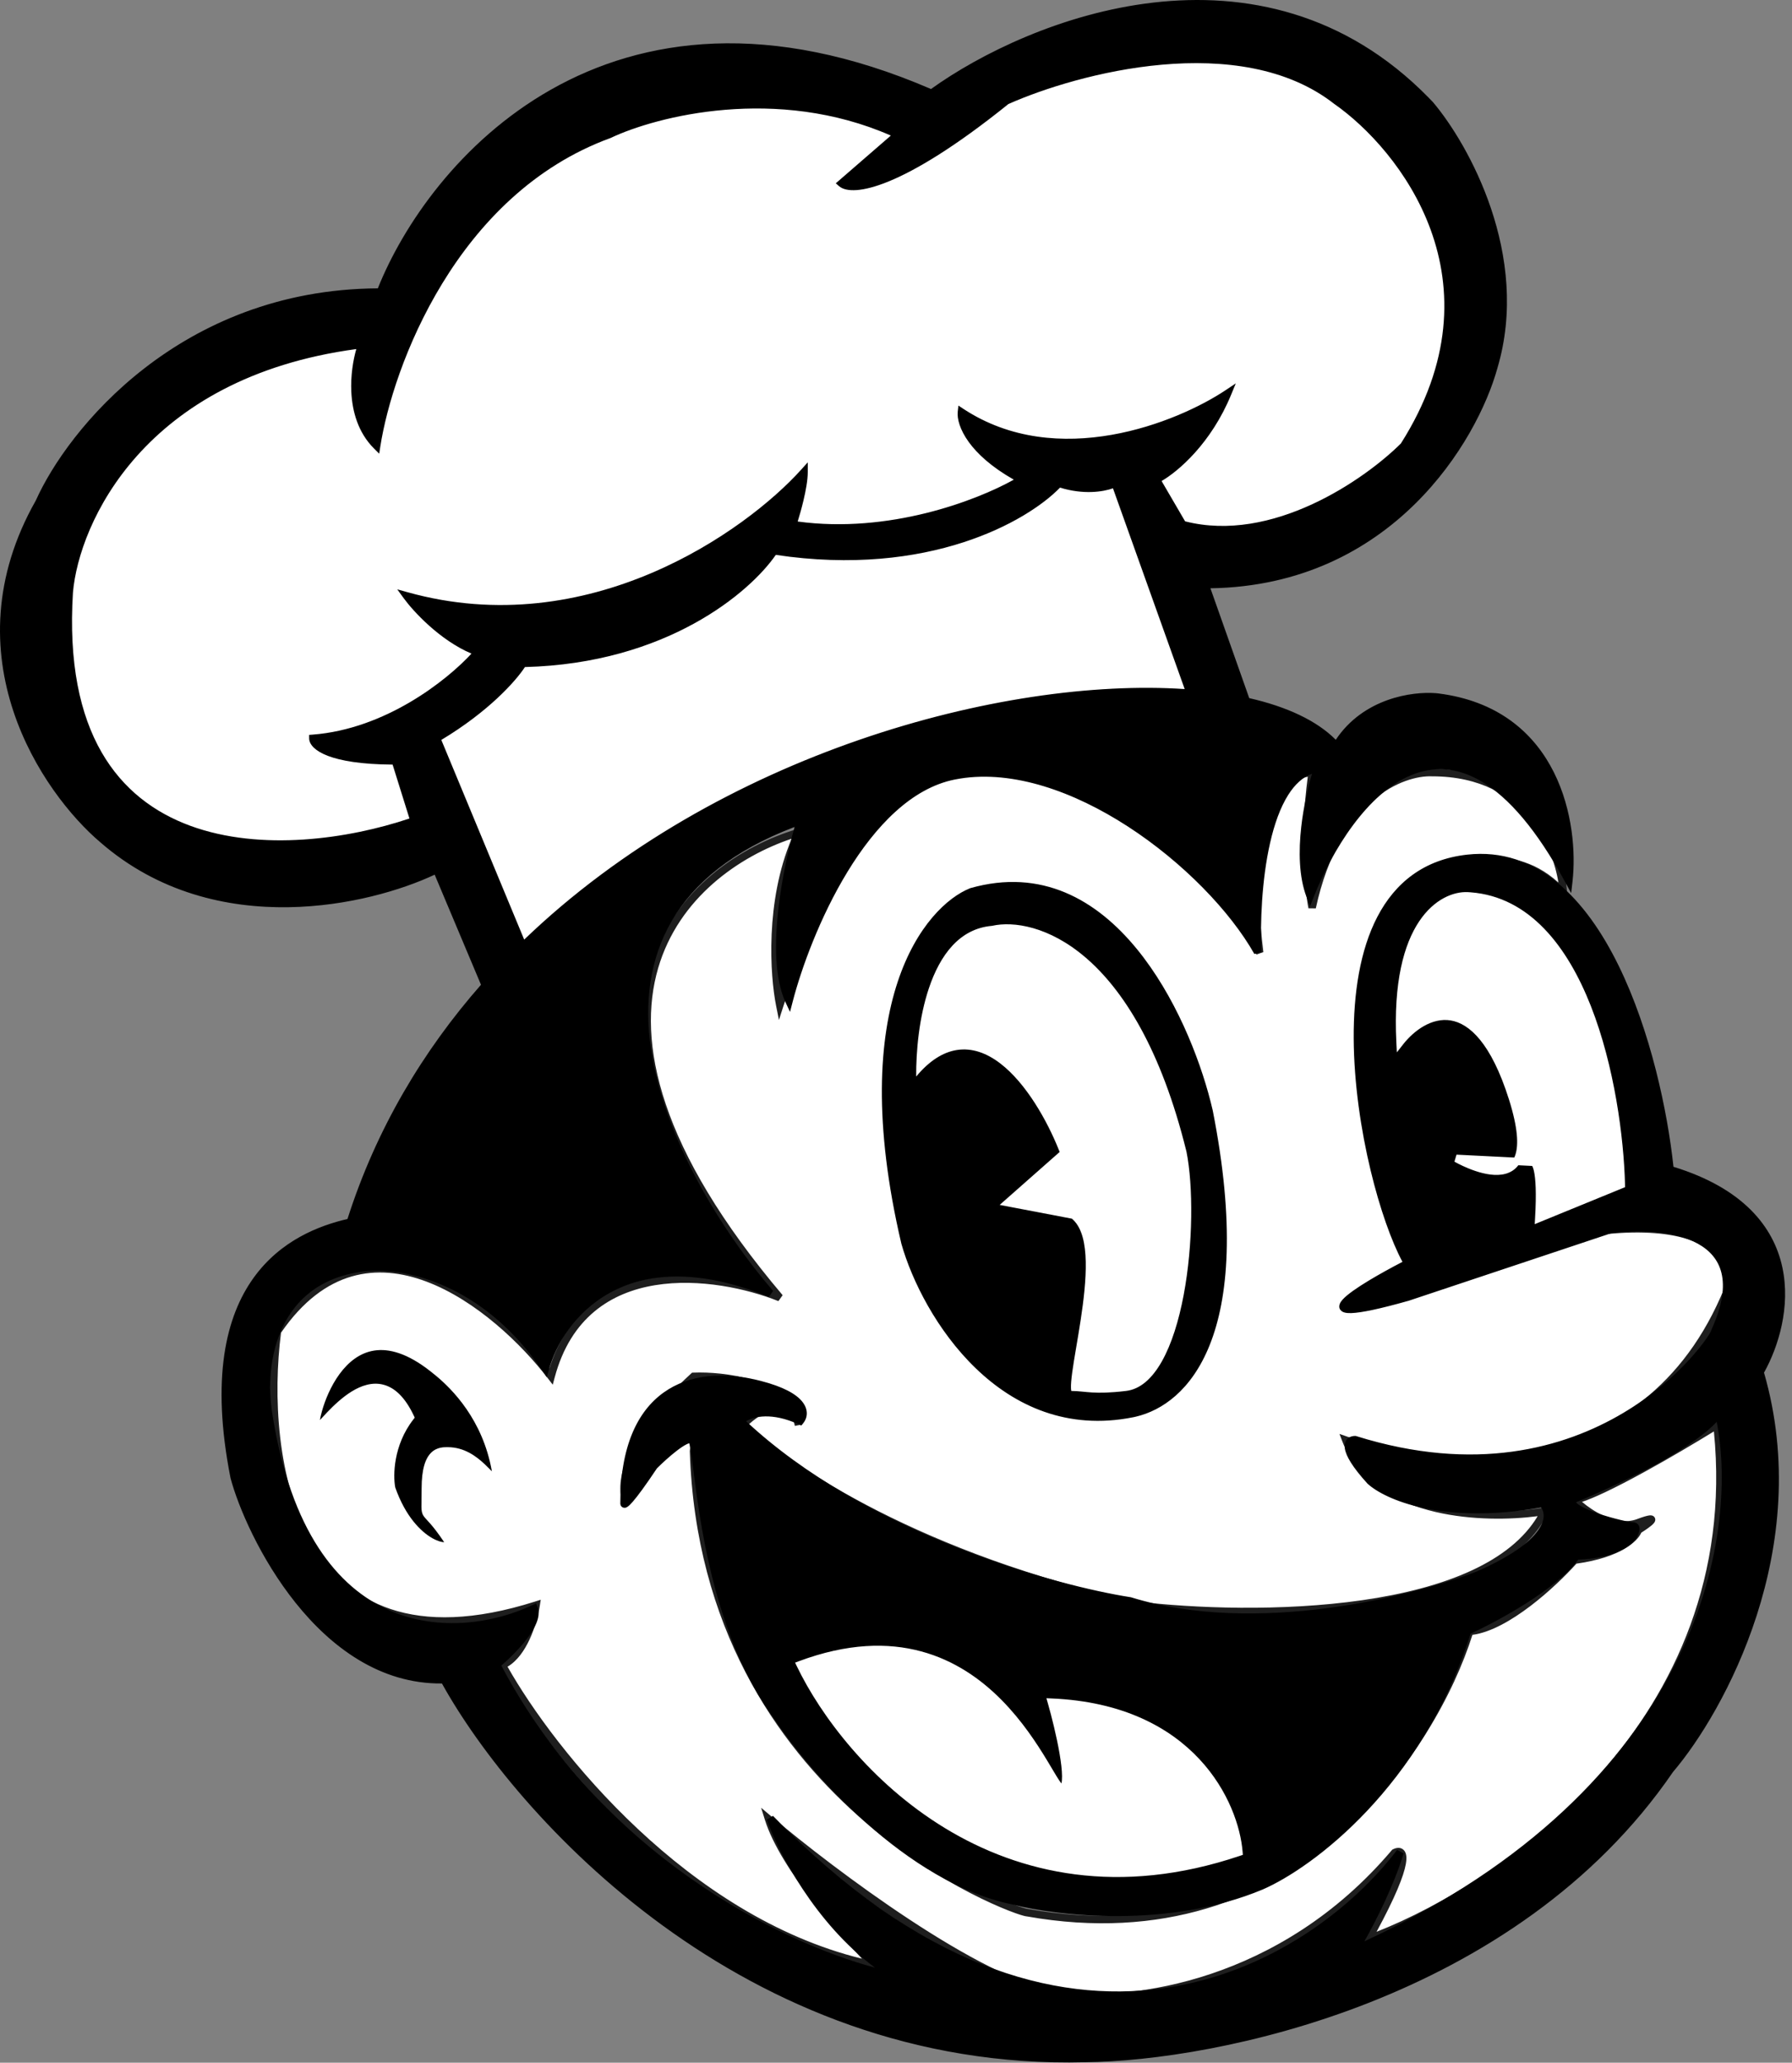 <svg width="239" height="275" viewBox="0 0 239 275" fill="none" xmlns="http://www.w3.org/2000/svg">
<rect x="0" y="0" width="239" height="275" fill="#808080" stroke="none"/>
<path d="M104 173C95.667 169.667 77.9 167.1 73.5 183.5C66.334 174.167 49 159.9 37 177.5C34.834 194 38.7 224.4 71.5 214C71.167 216.167 69.8 220.8 67 222C73.167 233.167 91.7 256.8 116.5 262C112.667 258.167 104.5 248.9 102.5 242.5C111 249.667 130.6 264.4 141 266C149.5 267.333 170.4 265.4 186 247C187.334 246.333 188.5 247.7 182.5 258.5C199.834 252.167 233.4 229.6 229 190C224.167 193 213.6 199.2 210 200C211.5 201.5 215.3 204.2 218.5 203C221.7 201.8 219.834 203.167 218.5 204C218.167 205 216 207.2 210 208C207.334 211 200.8 217.1 196 217.5C191.334 232.667 173 261.4 137 255C135.5 255 94 240 92.5 193.5C92.834 191 91.5 188.8 83.5 200C82.667 198 83.3 191.9 92.5 183.5C96.458 183.342 104.445 184.296 106.265 189.191C106.374 189.462 106.451 189.738 106.5 190C106.44 189.719 106.361 189.45 106.265 189.191C105.543 187.396 103.435 185.829 99 190C104.334 195.333 122.3 207.6 151.5 214C166.667 215.833 198.8 215.9 206 201.5C198.834 202.667 183.5 202.4 179.5 192C192.334 196.5 220.6 198.5 231 170.5C230.5 164.667 219.5 157.3 179.5 174.5C181.5 173.333 186.1 170.5 188.5 168.5C182.5 154.167 174.6 123.9 191 117.5C192 118 200.5 110.5 208.5 119C208.167 113.667 204.2 103 191 103C187 102.833 178.2 106.2 175 121C174.5 118.5 173.8 111.4 175 103C171.667 103 165.6 107.8 168 127C162.5 118 146.6 100.6 127 103C122.334 104 111.2 111.6 104 134C103.167 129.833 102.5 119.4 106.5 111C91.834 115.333 70.8 133.8 104 173Z" fill="white"/>
<path d="M127.871 102.404C137.469 101.523 146.133 105.265 153.082 110.321C159.362 114.89 164.277 120.557 167.269 124.95C166.44 116.514 167.334 111.033 168.895 107.594C170.584 103.869 173.084 102.5 175 102.5H175.577L175.495 103.071C174.589 109.415 174.776 115.007 175.133 118.397C178.774 105.523 186.954 102.344 191 102.501V102.5C197.755 102.5 202.189 105.238 204.965 108.686C207.724 112.114 208.827 116.218 208.999 118.969L209.086 120.351L208.136 119.343C206.194 117.28 204.244 116.208 202.406 115.734C200.565 115.259 198.805 115.375 197.237 115.737C195.666 116.1 194.299 116.706 193.244 117.203C192.727 117.446 192.26 117.675 191.9 117.822C191.72 117.896 191.541 117.96 191.378 117.995C191.293 118.013 191.175 118.031 191.046 118.02C187.182 119.574 184.731 122.518 183.315 126.327C181.878 130.196 181.514 134.949 181.85 139.992C182.52 150.077 185.974 161.171 188.962 168.307L189.104 168.647L188.82 168.885C187.788 169.745 186.358 170.751 184.903 171.716C201.76 164.976 212.928 162.977 220.09 163.363C228.012 163.79 231.217 167.176 231.498 170.458L231.508 170.569L231.469 170.675C226.206 184.844 216.397 191.451 206.281 193.924C196.735 196.257 186.929 194.909 180.409 192.83C182.534 197.154 186.882 199.481 191.677 200.6C196.827 201.803 202.384 201.582 205.92 201.007L206.885 200.849L206.447 201.723C204.579 205.46 201.112 208.221 196.791 210.239C192.469 212.257 187.25 213.552 181.809 214.333C170.925 215.895 159.054 215.417 151.44 214.497L151.417 214.494L151.394 214.488C122.118 208.072 104.059 195.766 98.647 190.353L98.282 189.989L98.657 189.636C100.822 187.599 102.547 186.808 103.912 186.853C102.86 186.008 101.513 185.379 100.038 184.928C97.466 184.143 94.636 183.937 92.7 183.996C88.228 188.107 85.855 191.631 84.697 194.346C83.869 196.29 83.673 197.793 83.749 198.802C85.452 196.467 86.838 194.768 87.963 193.566C89.216 192.227 90.184 191.463 90.934 191.151C91.314 190.993 91.69 190.93 92.037 191.022C92.401 191.119 92.649 191.365 92.802 191.652C93.075 192.168 93.08 192.886 93.001 193.518C93.755 216.584 104.418 231.827 115.083 241.314C120.421 246.063 125.759 249.369 129.854 251.486C131.902 252.545 133.637 253.304 134.901 253.799C135.534 254.046 136.046 254.227 136.419 254.344C136.606 254.402 136.755 254.443 136.863 254.469C136.988 254.5 137.02 254.5 137 254.5H137.044L137.088 254.508C154.925 257.679 168.359 252.15 177.925 243.958C187.507 235.751 193.212 224.863 195.522 217.353L195.622 217.03L195.959 217.002C198.205 216.814 200.94 215.27 203.498 213.327C206.035 211.4 208.311 209.148 209.627 207.668L209.75 207.529L209.935 207.505C212.885 207.111 214.86 206.377 216.124 205.642C217.406 204.897 217.914 204.178 218.026 203.842L218.083 203.672L218.147 203.631C216.524 204.045 214.838 203.632 213.402 202.967C211.803 202.225 210.43 201.137 209.646 200.353L209.003 199.71L209.892 199.512C210.732 199.326 212.024 198.81 213.595 198.07C215.154 197.335 216.955 196.396 218.798 195.386C222.484 193.367 226.325 191.071 228.736 189.575L229.41 189.157L229.497 189.945C231.716 209.912 224.356 225.589 214.275 237.055C204.204 248.511 191.405 255.779 182.672 258.969L181.411 259.43L182.063 258.258C185.064 252.857 186.232 249.88 186.508 248.361C186.576 247.987 186.585 247.727 186.564 247.556C186.55 247.437 186.524 247.382 186.512 247.361C186.488 247.358 186.427 247.358 186.307 247.409C170.579 265.888 149.544 267.846 140.923 266.494V266.493C138.246 266.081 135.016 264.834 131.568 263.108C128.112 261.378 124.404 259.152 120.763 256.756C114.264 252.479 107.958 247.647 103.647 244.103C104.861 246.845 106.943 249.966 109.209 252.907C111.965 256.484 114.95 259.743 116.853 261.646L118.041 262.834L116.397 262.489C103.877 259.864 92.964 252.593 84.421 244.602C75.877 236.611 69.67 227.869 66.562 222.242L66.296 221.759L66.804 221.541C68.029 221.016 69.003 219.7 69.722 218.152C70.27 216.97 70.641 215.714 70.855 214.721C62.966 217.099 56.717 217.113 51.809 215.479C46.731 213.788 43.151 210.354 40.704 206.087C35.829 197.586 35.416 185.73 36.505 177.435L36.52 177.317L36.587 177.219C39.638 172.744 43.06 170.25 46.619 169.219C50.174 168.19 53.803 168.639 57.239 169.932C63.723 172.374 69.618 177.861 73.292 182.428C74.45 178.726 76.32 176.014 78.63 174.088C81.128 172.005 84.111 170.863 87.194 170.356C92.546 169.477 98.253 170.5 102.425 171.892C86.823 152.959 83.883 138.828 86.82 128.785C89.827 118.504 98.931 112.715 106.358 110.52L107.434 110.203L106.952 111.215C103.554 118.35 103.577 127.011 104.176 131.891C107.686 121.708 112.012 114.74 116.076 110.144C120.385 105.272 124.422 103.042 126.895 102.511L126.917 102.507L126.939 102.504L127.871 102.404ZM152.493 111.13C145.447 106.003 136.706 102.323 127.084 103.494C124.887 103.973 121.036 106.044 116.825 110.806C112.611 115.572 108.059 123.008 104.477 134.153L103.888 135.985L103.51 134.098C102.699 130.046 102.04 120.153 105.588 111.814C98.575 114.17 90.519 119.702 87.78 129.065C84.908 138.887 87.828 153.13 104.382 172.677L103.814 173.465C99.701 171.819 93.271 170.371 87.356 171.344C84.406 171.828 81.602 172.912 79.27 174.856C76.943 176.797 75.059 179.619 73.983 183.63L73.721 184.608L73.103 183.804C69.548 179.174 63.493 173.355 56.887 170.868C53.594 169.628 50.192 169.227 46.897 170.18C43.633 171.126 40.412 173.42 37.48 177.682C36.422 185.88 36.878 197.404 41.571 205.589C43.92 209.684 47.322 212.93 52.125 214.53C56.936 216.132 63.216 216.102 71.35 213.523L72.117 213.28L71.994 214.076C71.822 215.197 71.385 216.944 70.629 218.573C69.962 220.009 69.006 221.435 67.691 222.206C70.828 227.757 76.865 236.167 85.105 243.873C93.19 251.436 103.365 258.29 114.961 261.134C113.099 259.18 110.682 256.456 108.417 253.517C105.642 249.916 103.052 245.94 102.023 242.649L101.512 241.012L102.822 242.118C107.06 245.691 114.07 251.153 121.312 255.92C124.934 258.303 128.607 260.507 132.017 262.214C135.22 263.817 138.162 264.966 140.597 265.424L141.076 265.506L141.078 265.507L141.897 265.619C150.733 266.683 170.638 264.347 185.619 246.677L185.686 246.598L185.776 246.553C186.139 246.371 186.759 246.19 187.213 246.643C187.422 246.852 187.522 247.137 187.558 247.439C187.593 247.743 187.57 248.109 187.492 248.539C187.208 250.108 186.12 252.878 183.591 257.55C192.134 254.189 204.056 247.165 213.524 236.395C223.327 225.246 230.49 210.099 228.584 190.84C226.156 192.332 222.655 194.413 219.278 196.263C217.426 197.278 215.607 198.228 214.021 198.974C212.883 199.511 211.846 199.95 210.996 200.234C211.726 200.852 212.72 201.548 213.823 202.059C215.306 202.746 216.905 203.064 218.324 202.532C219.118 202.234 219.658 202.071 219.983 202.036C220.068 202.027 220.17 202.022 220.272 202.04C220.365 202.056 220.555 202.108 220.678 202.298C220.809 202.5 220.767 202.706 220.73 202.807C220.694 202.91 220.636 202.993 220.593 203.048C220.427 203.258 220.113 203.506 219.807 203.728C219.526 203.932 219.205 204.143 218.904 204.334C218.619 204.973 217.892 205.772 216.627 206.508C215.253 207.306 213.2 208.057 210.248 208.469C208.882 209.988 206.621 212.209 204.103 214.123C201.64 215.994 198.85 217.635 196.378 217.961C193.962 225.604 188.193 236.48 178.575 244.718C168.812 253.079 155.089 258.715 136.938 255.496C136.838 255.488 136.726 255.465 136.627 255.441C136.49 255.408 136.32 255.36 136.12 255.298C135.72 255.172 135.186 254.984 134.537 254.73C133.239 254.223 131.473 253.448 129.395 252.374C125.241 250.226 119.83 246.875 114.418 242.061C103.589 232.428 92.756 216.932 92.001 193.516L91.999 193.475L92.005 193.434C92.086 192.828 92.043 192.358 91.918 192.121C91.867 192.025 91.821 191.999 91.779 191.988C91.722 191.973 91.582 191.964 91.317 192.074C90.775 192.3 89.93 192.929 88.693 194.25C87.469 195.557 85.9 197.5 83.907 200.291L83.385 201.022L83.039 200.192C82.55 199.018 82.546 196.842 83.777 193.954C85.016 191.047 87.525 187.366 92.163 183.131L92.298 183.008L92.48 183.001C94.5 182.92 97.545 183.122 100.33 183.972C103.096 184.817 105.74 186.346 106.733 189.016L106.741 189.039C106.856 189.331 106.94 189.626 106.992 189.908L106.012 190.105C105.957 189.85 105.884 189.606 105.798 189.372C105.475 188.573 104.892 187.931 103.984 187.857C103.087 187.785 101.708 188.245 99.728 190.01C105.416 195.444 123.128 207.264 151.584 213.506C159.138 214.417 170.904 214.887 181.667 213.343C187.054 212.569 192.167 211.295 196.368 209.333C200.215 207.536 203.262 205.18 205.079 202.137C201.454 202.611 196.292 202.705 191.449 201.575C186.147 200.337 181.119 197.603 179.033 192.179L178.645 191.171L179.666 191.528C186.015 193.754 196.189 195.361 206.044 192.952C215.844 190.556 225.343 184.189 230.489 170.434C230.208 167.902 227.629 164.771 220.036 164.362C212.339 163.947 199.674 166.37 179.698 174.96L179.248 174.068C181.172 172.946 185.467 170.298 187.896 168.344C184.918 161.138 181.521 150.127 180.852 140.058C180.512 134.943 180.873 130.033 182.379 125.979C183.891 121.91 186.562 118.695 190.818 117.034L191.025 116.954L191.156 117.018C191.16 117.018 191.165 117.018 191.17 117.017C191.245 117.001 191.359 116.963 191.521 116.896C191.849 116.762 192.273 116.554 192.818 116.298C193.888 115.794 195.334 115.15 197.013 114.762C198.694 114.374 200.622 114.241 202.656 114.765C204.359 115.205 206.112 116.102 207.844 117.66C207.45 115.185 206.364 112.019 204.186 109.313C201.595 106.095 197.445 103.5 191 103.5H190.979C187.267 103.345 178.648 106.497 175.489 121.106L174.51 121.098C174.011 118.606 173.332 111.737 174.419 103.554C173.029 103.805 171.18 104.977 169.806 108.007C168.226 111.488 167.302 117.383 168.496 126.938L167.573 127.261C164.853 122.809 159.545 116.261 152.493 111.13Z" fill="#1E1E1E"/>
<path d="M158.731 92.421L148.731 64.44C147.731 64.94 144.831 65.64 141.231 64.44C137.231 68.773 124.031 76.64 103.231 73.44C100.065 78.273 88.931 88.04 69.731 88.44C68.731 90.106 65.031 94.44 58.231 98.44L69.731 126.134C95.769 100.74 134.582 90.535 158.731 92.421Z" fill="white"/>
<path d="M158.731 92.421C134.582 90.535 95.769 100.74 69.731 126.134C68.006 127.817 66.337 129.566 64.731 131.384C56.894 140.256 50.584 150.739 46.731 162.94C39.231 164.606 26.031 170.54 31.231 196.94C33.231 204.44 42.831 224.34 59.231 223.94C68.731 241.273 99.131 275.64 144.731 274.44C162.065 274.273 201.931 266.34 222.731 235.94C229.565 227.94 241.531 206.14 234.731 182.94C238.565 176.273 241.531 161.54 222.731 155.94C221.231 141.273 213.731 112.44 195.731 114.44C173.231 116.94 181.731 157.94 187.731 168.44C181.231 171.773 172.131 177.34 187.731 172.94L214.731 163.94C221.898 162.94 234.731 164.24 228.731 177.44C228.731 178.44 212.731 201.94 180.731 191.94C179.731 191.94 178.731 193.04 182.731 197.44C184.898 199.44 192.531 202.84 205.731 200.44C207.065 201.773 207.231 205.54 197.231 209.94C188.731 213.273 167.531 218.64 150.731 213.44C140.065 211.773 114.731 204.64 98.731 189.44C99.565 188.606 102.331 187.44 106.731 189.44C107.565 188.44 107.531 186.04 100.731 184.44C92.231 182.44 83.231 185.44 83.231 200.44C83.231 200.773 84.031 200.24 87.231 195.44C88.565 194.106 91.431 191.54 92.231 191.94C92.478 192.063 92.664 193.527 92.962 195.872C93.871 203.028 95.823 218.395 103.731 228.94C108.398 235.94 121.231 250.64 135.231 253.44C141.065 254.94 155.831 256.64 168.231 251.44C174.731 248.606 189.331 237.84 195.731 217.44C199.398 215.773 207.431 211.44 210.231 207.44C212.065 207.44 216.131 206.94 217.731 204.94C218.065 204.44 218.531 203.44 217.731 203.44C216.731 203.44 208.731 201.44 209.731 199.94C215.065 197.773 226.431 192.44 229.231 188.44C232.731 203.44 227.931 238.74 180.731 259.94C182.065 257.773 185.131 252.14 186.731 246.94C175.065 262.273 141.931 282.84 102.731 242.44C104.398 247.106 110.031 257.84 119.231 263.44C107.565 261.106 80.631 249.54 66.231 221.94C68.231 220.273 72.031 216.44 71.231 214.44C61.398 219.106 40.531 220.34 35.731 187.94C34.731 180.44 37.231 169.94 49.231 168.94C53.231 168.606 64.26 170.04 72.731 182.44C74.565 175.773 83.131 164.44 102.731 172.44C89.231 156.773 71.131 122.24 106.731 109.44C105.065 114.94 102.431 127.44 105.231 133.44C107.565 124.44 115.231 105.84 127.231 103.44C142.231 100.44 161.231 115.44 167.731 126.94C167.398 119.273 168.531 103.64 175.731 102.44C174.565 105.94 172.731 114.24 174.731 119.44C179.731 106.773 193.631 88.64 209.231 117.44C210.065 110.106 207.731 94.94 191.731 92.94C188.731 92.606 181.831 93.44 178.231 99.44C175.779 96.69 171.614 94.691 166.231 93.5C163.939 92.992 161.427 92.631 158.731 92.421Z" fill="black"/>
<path d="M148.731 64.44L158.731 92.421C161.427 92.631 163.939 92.992 166.231 93.5L160.731 77.94C185.131 77.94 196.565 58.606 199.231 48.94C203.631 34.14 195.398 19.44 190.731 13.94C168.331 -9.66 137.065 3.106 124.231 12.44C81.031 -6.36 57.231 22.273 50.731 38.94C24.331 38.94 9.398 57.606 5.231 66.94C-6.369 87.34 6.065 105.44 13.731 111.94C28.931 125.14 49.731 120.106 58.231 115.94L64.731 131.384C66.337 129.566 68.006 127.817 69.731 126.134L58.231 98.44C65.031 94.44 68.731 90.106 69.731 88.44C88.931 88.04 100.065 78.273 103.231 73.44C124.031 76.64 137.231 68.773 141.231 64.44C144.831 65.64 147.731 64.94 148.731 64.44Z" fill="black"/>
<path d="M153.836 0.343C165.987 -1.057 179.34 1.575 190.561 13.043L191.094 13.596L191.104 13.605L191.113 13.616C193.485 16.412 196.742 21.518 198.855 27.793C200.967 34.068 201.946 41.548 199.712 49.071L199.713 49.072C197.041 58.76 185.667 78.063 161.435 78.431L166.611 93.074C171.605 94.213 175.607 96.064 178.153 98.628C181.853 93.078 188.349 92.165 191.485 92.414L191.786 92.442L191.793 92.443L192.55 92.549C200.268 93.742 204.774 98.032 207.241 102.966C209.774 108.031 210.152 113.759 209.728 117.496L209.549 119.075L208.791 117.678C204.911 110.514 201.17 106.335 197.704 104.249C194.266 102.18 191.077 102.154 188.198 103.352C185.29 104.561 182.662 107.036 180.439 110.031C178.22 113.02 176.434 116.488 175.197 119.623L174.725 120.816L174.265 119.619C173.221 116.906 173.19 113.434 173.547 110.246C173.852 107.521 174.448 104.953 174.985 103.151C173.744 103.603 172.698 104.579 171.819 105.964C170.748 107.65 169.958 109.895 169.394 112.376C168.265 117.335 168.065 123.112 168.231 126.918L167.296 127.186C164.093 121.518 157.78 114.949 150.397 110.172C143.235 105.538 135.164 102.652 128.018 103.806L127.329 103.93C121.544 105.087 116.725 110.179 113.033 116.226C109.356 122.25 106.872 129.102 105.715 133.565L105.366 134.911L104.779 133.651C103.315 130.515 103.292 125.765 103.81 121.196C104.274 117.095 105.186 113.048 105.974 110.253C97.698 113.401 92.538 117.759 89.62 122.733C86.594 127.893 85.944 133.777 86.814 139.793C88.557 151.85 96.388 164.313 103.11 172.113L102.542 172.902C92.849 168.946 85.97 169.8 81.311 172.377C76.63 174.966 74.102 179.342 73.213 182.572L72.927 183.613L72.319 182.722C64.224 170.874 53.797 169.214 49.654 169.413L49.273 169.438C43.44 169.924 39.965 172.702 38.046 176.24C36.112 179.806 35.737 184.188 36.226 187.866L36.34 188.614C38.809 204.199 45.066 211.616 51.798 214.634C58.669 217.714 66.185 216.281 71.017 213.988L71.498 213.76L71.695 214.254C71.967 214.932 71.826 215.698 71.531 216.411C71.232 217.136 70.739 217.896 70.176 218.621C69.158 219.932 67.854 221.199 66.862 222.058C80.209 247.326 104.139 258.964 116.689 262.325C108.704 256.396 103.804 246.929 102.26 242.607L103.09 242.092C122.605 262.204 140.538 267.077 154.989 265.095C169.469 263.108 180.56 254.225 186.333 246.637L187.209 247.087C185.863 251.461 183.496 256.124 181.965 258.825C226.587 238.131 231.927 204.699 228.957 189.562C228.206 190.374 227.198 191.207 226.043 192.027C224.479 193.139 222.61 194.259 220.671 195.316C216.924 197.36 212.883 199.184 210.197 200.287C210.273 200.389 210.426 200.531 210.688 200.698C211.261 201.064 212.153 201.439 213.144 201.779C214.126 202.117 215.174 202.409 216.036 202.617C216.467 202.721 216.848 202.804 217.15 202.859C217.465 202.917 217.658 202.939 217.732 202.939C218.035 202.94 218.353 203.041 218.539 203.339C218.702 203.6 218.685 203.894 218.648 204.094C218.571 204.506 218.327 204.948 218.148 205.217L218.135 205.235L218.121 205.252C217.217 206.382 215.669 207.042 214.195 207.424C212.829 207.778 211.442 207.914 210.487 207.935C208.99 209.954 206.303 212.001 203.574 213.736C200.837 215.478 197.999 216.943 196.14 217.8C189.657 238.217 175.025 249.024 168.431 251.898L168.425 251.9C155.89 257.157 141.007 255.439 135.114 253.925C127.996 252.495 121.215 248.06 115.65 243.14C110.085 238.219 105.69 232.773 103.331 229.239L102.96 228.736C95.758 218.766 93.624 204.861 92.65 197.367L92.466 195.935C92.317 194.757 92.197 193.818 92.084 193.156C92.028 192.824 91.976 192.58 91.928 192.419C91.928 192.418 91.926 192.416 91.926 192.415C91.829 192.439 91.696 192.489 91.528 192.575C91.166 192.76 90.719 193.063 90.237 193.436C89.291 194.164 88.276 195.104 87.617 195.761C86.032 198.137 85.027 199.48 84.409 200.192C84.108 200.54 83.865 200.777 83.671 200.898C83.619 200.931 83.552 200.966 83.475 200.99C83.402 201.013 83.278 201.039 83.136 200.999C82.974 200.953 82.857 200.842 82.794 200.716C82.739 200.607 82.732 200.502 82.732 200.439C82.732 192.845 85.013 188.16 88.502 185.658C91.976 183.168 96.518 182.935 100.846 183.953L101.47 184.106C104.5 184.888 106.173 185.857 106.982 186.849C107.423 187.39 107.612 187.946 107.602 188.472C107.591 188.991 107.386 189.435 107.115 189.76L106.871 190.053L106.525 189.895C102.901 188.247 100.533 188.861 99.505 189.479C107.382 196.815 117.456 202.242 126.918 206.051C135.948 209.686 144.391 211.838 149.774 212.774L150.809 212.945L150.844 212.951L150.879 212.962C159.184 215.532 168.603 215.497 177.029 214.394C185.441 213.292 192.819 211.131 197.034 209.479C202.001 207.293 204.347 205.303 205.308 203.773C205.783 203.017 205.91 202.389 205.873 201.906C205.844 201.529 205.713 201.218 205.536 200.979C192.415 203.297 184.696 199.934 182.392 197.807L182.376 197.792L182.362 197.776C181.349 196.663 180.641 195.745 180.167 194.99C179.697 194.241 179.439 193.623 179.362 193.114C179.283 192.593 179.392 192.142 179.706 191.827C180.004 191.529 180.403 191.439 180.732 191.439H180.808L180.88 191.463C196.732 196.417 208.586 193.069 216.476 188.385C220.427 186.039 223.39 183.354 225.363 181.196C226.349 180.118 227.084 179.174 227.571 178.475C227.814 178.124 227.992 177.84 228.107 177.634C228.164 177.531 228.202 177.454 228.224 177.402C228.227 177.395 228.23 177.388 228.232 177.383V177.331L228.277 177.232C229.751 173.989 230.033 171.551 229.597 169.737C229.165 167.94 228.009 166.676 226.427 165.803C223.231 164.04 218.392 163.94 214.845 164.429L187.878 173.418L187.867 173.421C183.972 174.52 181.561 175.014 180.254 175.062C179.924 175.073 179.636 175.058 179.4 175.005C179.176 174.955 178.91 174.85 178.747 174.607C178.565 174.337 178.604 174.042 178.689 173.829C178.77 173.624 178.914 173.429 179.072 173.254C179.698 172.562 181.021 171.657 182.536 170.74C183.93 169.897 185.541 169.014 187.046 168.232C185.584 165.503 184.024 161.129 182.8 156.041C181.504 150.653 180.576 144.426 180.544 138.442C180.513 132.467 181.375 126.686 183.702 122.224C186.044 117.735 189.867 114.588 195.676 113.942C205.013 112.905 211.535 119.887 215.867 128.72C220.15 137.451 222.405 148.196 223.192 155.559C232.505 158.42 236.545 163.567 237.707 168.934C238.85 174.213 237.179 179.588 235.267 183C242.002 206.335 229.999 228.189 223.126 236.246C212.653 251.539 197.401 261.167 182.614 266.992C167.826 272.818 153.469 274.854 144.743 274.938L144.744 274.939C99.11 276.14 68.647 241.941 58.94 224.443C50.66 224.523 44.13 219.563 39.442 213.715C34.694 207.793 31.764 200.879 30.748 197.068L30.744 197.053L30.741 197.036C28.125 183.755 30.117 175.515 33.813 170.373C37.413 165.363 42.56 163.395 46.342 162.517C50.191 150.468 56.425 140.092 64.15 131.289L57.973 116.613C53.607 118.661 46.449 120.826 38.502 120.952C30.252 121.083 21.12 119.019 13.404 112.317C9.511 109.016 4.43 102.793 1.781 94.81C-0.872 86.811 -1.082 77.046 4.782 66.717C8.995 57.301 23.962 38.601 50.392 38.442C53.741 30.058 61.343 18.828 73.472 11.955C85.732 5.008 102.562 2.545 124.168 11.869C130.67 7.199 141.658 1.746 153.836 0.343ZM158.693 92.919C135.05 91.073 97.211 100.892 71.305 125.318L70.08 126.492C68.578 127.957 67.119 129.473 65.708 131.04L65.106 131.715C57.31 140.539 51.038 150.963 47.208 163.09L47.121 163.365L46.84 163.428C43.145 164.249 38.11 166.108 34.625 170.956C31.148 175.795 29.14 183.717 31.718 196.823C32.705 200.516 35.574 207.293 40.221 213.09C44.875 218.895 51.243 223.634 59.219 223.439L59.524 223.433L59.67 223.699C69.125 240.951 99.384 275.132 144.718 273.939H144.727L145.55 273.926C154.225 273.727 168.033 271.662 182.248 266.062C196.921 260.281 211.992 250.75 222.319 235.657L222.334 235.636L222.351 235.615C229.128 227.681 240.985 206.053 234.251 183.08L234.192 182.875L234.298 182.69C236.176 179.425 237.824 174.202 236.73 169.146C235.646 164.14 231.848 159.177 222.588 156.419L222.268 156.323L222.234 155.99C221.487 148.693 219.248 137.881 214.97 129.16C210.677 120.409 204.45 113.974 195.786 114.937C190.346 115.541 186.795 118.457 184.589 122.687C182.369 126.943 181.513 132.538 181.544 138.438C181.575 144.329 182.49 150.477 183.772 155.808C185.056 161.146 186.699 165.625 188.165 168.191L188.425 168.646L187.959 168.885C186.341 169.715 184.564 170.682 183.054 171.596C181.523 172.522 180.327 173.358 179.815 173.925C179.774 173.97 179.744 174.011 179.717 174.046C179.834 174.062 179.998 174.069 180.218 174.062C181.243 174.024 183.133 173.668 186.205 172.842L187.596 172.458L214.573 163.466L214.616 163.451L214.662 163.444C218.278 162.94 223.412 162.997 226.91 164.927C228.682 165.904 230.057 167.376 230.569 169.504C231.073 171.603 230.715 174.259 229.212 177.588C229.193 177.674 229.164 177.748 229.145 177.793C229.104 177.888 229.048 177.999 228.981 178.12C228.845 178.363 228.648 178.677 228.392 179.046C227.878 179.784 227.114 180.762 226.1 181.871C224.072 184.089 221.035 186.84 216.987 189.244C208.891 194.051 196.774 197.45 180.67 192.443C180.536 192.453 180.453 192.494 180.413 192.534C180.384 192.563 180.305 192.661 180.351 192.965C180.399 193.281 180.578 193.764 181.014 194.458C181.443 195.142 182.104 196.005 183.08 197.081C185.107 198.941 192.557 202.326 205.642 199.947L205.9 199.901L206.085 200.086C206.498 200.499 206.814 201.095 206.87 201.829C206.927 202.565 206.721 203.404 206.155 204.306C205.033 206.092 202.462 208.184 197.433 210.397L197.423 210.401L197.414 210.405C193.127 212.087 185.662 214.272 177.158 215.386C168.67 216.497 159.105 216.546 150.618 213.928C145.243 213.084 136.224 210.875 126.544 206.979C116.845 203.074 106.449 197.461 98.387 189.802L98.015 189.449L98.378 189.086C99.367 188.097 102.224 186.993 106.531 188.807C106.574 188.697 106.599 188.578 106.602 188.451C106.607 188.195 106.519 187.864 106.206 187.48C105.601 186.738 104.182 185.84 101.228 185.077L100.616 184.927C96.444 183.945 92.236 184.211 89.085 186.471C86.096 188.614 83.941 192.637 83.746 199.425C84.335 198.728 85.302 197.432 86.816 195.162L86.843 195.121L86.878 195.086C87.554 194.41 88.621 193.419 89.626 192.644C90.127 192.258 90.63 191.91 91.073 191.685C91.293 191.572 91.519 191.479 91.735 191.432C91.916 191.392 92.142 191.373 92.362 191.452L92.455 191.492L92.518 191.529C92.655 191.62 92.729 191.749 92.765 191.817C92.815 191.914 92.855 192.024 92.887 192.134C92.953 192.355 93.013 192.647 93.07 192.989C93.187 193.677 93.31 194.641 93.458 195.809L93.642 197.246C94.619 204.746 96.731 218.404 103.769 228.147L104.131 228.64L104.14 228.65L104.148 228.662C106.459 232.129 110.806 237.52 116.313 242.39C121.653 247.112 128.041 251.304 134.686 252.812L135.343 252.952L135.356 252.955C141.133 254.441 155.778 256.12 168.038 250.979C174.425 248.192 188.905 237.529 195.254 217.29L195.322 217.077L195.525 216.984C197.34 216.159 200.244 214.67 203.038 212.893C205.849 211.105 208.482 209.066 209.822 207.153L209.971 206.939H210.232C211.113 206.939 212.545 206.819 213.944 206.456C215.353 206.091 216.629 205.503 217.327 204.642C217.471 204.422 217.612 204.141 217.657 203.936C217.482 203.927 217.238 203.892 216.969 203.843C216.646 203.783 216.246 203.697 215.802 203.59C214.915 203.376 213.836 203.074 212.819 202.725C211.81 202.378 210.826 201.972 210.15 201.541C209.818 201.329 209.509 201.08 209.324 200.787C209.228 200.635 209.154 200.452 209.146 200.246C209.137 200.034 209.2 199.835 209.316 199.662L209.401 199.534L209.543 199.477C212.196 198.399 216.353 196.532 220.192 194.438C222.111 193.392 223.942 192.293 225.463 191.212C226.993 190.124 228.172 189.081 228.822 188.153L229.464 187.235L229.718 188.326C233.273 203.562 228.351 239.099 180.936 260.396L179.453 261.062L180.306 259.678C181.402 257.897 183.677 253.75 185.325 249.454C179.079 256.63 168.536 264.245 155.124 266.085C140.738 268.058 123.152 263.372 104.147 244.579C106.513 249.808 111.722 258.284 119.491 263.013L119.133 263.93C107.362 261.575 80.277 249.94 65.788 222.171L65.602 221.813L65.911 221.556C66.893 220.737 68.315 219.388 69.386 218.008C69.923 217.317 70.356 216.638 70.607 216.03C70.743 215.7 70.814 215.414 70.833 215.17C65.82 217.377 58.322 218.654 51.389 215.546C44.136 212.294 37.652 204.316 35.237 188.013L35.236 188.006C34.726 184.185 35.102 179.571 37.167 175.764C39.248 171.928 43.023 168.955 49.19 168.441L49.599 168.415C53.935 168.205 64.322 169.899 72.556 181.323C73.708 178.03 76.325 173.992 80.826 171.502C85.499 168.917 92.127 168.041 101.104 171.277C94.628 163.362 87.497 151.513 85.823 139.937C84.931 133.761 85.588 127.633 88.758 122.228C91.93 116.82 97.581 112.198 106.562 108.969L107.498 108.633L107.21 109.585C106.384 112.311 105.316 116.781 104.803 121.309C104.365 125.173 104.343 128.997 105.161 131.816C106.464 127.334 108.832 121.189 112.18 115.704C115.905 109.601 120.919 104.192 127.133 102.949L127.857 102.818C135.359 101.606 143.692 104.642 150.941 109.332C157.747 113.736 163.682 119.654 167.184 125.073C167.148 121.335 167.44 116.457 168.419 112.153C168.996 109.618 169.818 107.25 170.975 105.428C172.133 103.603 173.66 102.278 175.649 101.946L176.468 101.81L176.205 102.598C175.632 104.318 174.89 107.233 174.54 110.357C174.247 112.976 174.238 115.694 174.798 117.967C176.021 115.125 177.657 112.101 179.636 109.436C181.913 106.368 184.673 103.735 187.815 102.428C190.985 101.109 194.508 101.158 198.22 103.393C201.649 105.456 205.217 109.372 208.855 115.736C208.992 112.227 208.427 107.573 206.347 103.413C203.936 98.591 199.49 94.415 191.676 93.436L191.393 93.41C188.359 93.171 182.009 94.116 178.66 99.697L178.311 100.279L177.859 99.772C175.653 97.3 171.959 95.418 167.109 94.219L166.123 93.987C164.141 93.548 161.987 93.22 159.687 93.005L158.693 92.919ZM190.363 14.277C179.294 2.619 166.047 -0.058 153.951 1.336C141.834 2.732 130.888 8.216 124.526 12.844L124.294 13.013L124.031 12.898C102.564 3.556 85.98 6.016 73.965 12.824C61.923 19.648 54.415 30.871 51.197 39.121L51.074 39.439H50.732C24.59 39.439 9.802 57.927 5.688 67.144L5.678 67.166L5.666 67.186C-0.055 77.248 0.153 86.725 2.731 94.495C5.234 102.04 9.973 107.977 13.697 111.25L14.055 111.559L14.059 111.562L14.765 112.158C22.096 118.185 30.663 120.076 38.486 119.952C46.567 119.824 53.82 117.545 58.011 115.491L58.487 115.258L64.885 130.46C66.26 128.929 67.68 127.448 69.14 126.014L57.603 98.23L57.978 98.009C64.721 94.042 68.354 89.764 69.303 88.183L69.445 87.945L69.721 87.939C88.755 87.543 99.736 77.862 102.813 73.166L102.99 72.897L103.307 72.945C123.956 76.122 136.985 68.302 140.864 64.101L141.083 63.863L141.39 63.966C144.866 65.124 147.629 64.432 148.508 63.992L149.012 63.74L159.094 91.949C161.351 92.136 163.481 92.428 165.463 92.826L160.025 77.439H160.732C184.815 77.439 196.114 58.359 198.749 48.807L198.752 48.797L198.946 48.115C200.854 41.071 199.913 34.066 197.907 28.111C195.841 21.973 192.656 16.985 190.363 14.277ZM141.375 65.01C137.034 69.488 123.88 77.022 103.467 73.978C100.006 79.002 88.872 88.452 70.01 88.932C68.806 90.782 65.193 94.847 58.859 98.647L69.912 125.268C95.78 100.403 133.839 90.255 158.002 91.868L148.437 65.103C147.093 65.58 144.492 65.971 141.375 65.01Z" fill="black"/>
<path d="M9.231 78.94C6.831 116.94 38.898 115.106 55.231 109.44L52.731 101.44C43.931 101.44 41.731 99.44 41.731 98.44C52.131 97.64 60.731 90.44 63.731 86.94C59.331 85.34 55.565 81.273 54.231 79.44C78.631 86.24 99.731 71.273 107.231 62.94C107.231 64.94 106.231 68.44 105.731 69.94C118.931 71.94 131.565 66.773 136.231 63.94C129.431 60.34 128.065 56.44 128.231 54.94C141.031 63.34 157.231 56.773 163.731 52.44C160.931 59.24 156.231 62.94 154.231 63.94L157.731 69.94C169.731 73.14 182.398 64.273 187.231 59.44C201.231 37.44 187.065 19.606 178.231 13.44C165.431 3.44 143.565 9.273 134.231 13.44C119.831 25.04 113.565 25.606 112.231 24.44L119.731 17.94C104.131 10.74 87.565 14.94 81.231 17.94C60.431 25.54 51.898 48.773 50.231 59.44C46.231 55.44 47.231 48.773 48.231 45.94C19.031 49.54 10.065 69.44 9.231 78.94Z" fill="white"/>
<path d="M154.887 7.629C163.165 6.896 171.974 7.931 178.517 13.029C183 16.159 188.826 22.237 191.764 30.331C194.711 38.452 194.739 48.573 187.654 59.708L187.623 59.754L187.585 59.793C185.132 62.247 180.708 65.708 175.377 68.156C170.049 70.603 163.757 72.064 157.603 70.423L157.404 70.369L157.299 70.192L153.531 63.731L154.008 63.492C155.756 62.618 159.82 59.474 162.601 53.736C159.202 55.744 154.119 57.959 148.43 58.957C142.169 60.055 135.133 59.683 128.809 55.89C128.958 56.531 129.313 57.38 130.024 58.358C131.141 59.897 133.118 61.726 136.465 63.498L137.243 63.91L136.49 64.367C131.76 67.24 119.008 72.457 105.656 70.434L105.07 70.345L105.257 69.781C105.503 69.044 105.874 67.808 106.183 66.511C106.36 65.766 106.511 65.013 106.611 64.331C102.621 68.431 95.84 73.684 87.264 77.325C78.295 81.134 67.342 83.188 55.565 80.302C57.293 82.297 60.406 85.198 63.903 86.47L64.581 86.717L64.111 87.265C61.132 90.74 52.734 97.802 42.465 98.873C42.493 98.904 42.523 98.936 42.558 98.969C42.839 99.237 43.324 99.55 44.109 99.847C45.679 100.442 48.361 100.94 52.732 100.94H53.099L55.853 109.753L55.395 109.912C47.179 112.763 34.948 114.674 25.034 111.034C20.061 109.208 15.666 105.981 12.676 100.782C9.69 95.591 8.128 88.475 8.733 78.908V78.896C9.584 69.188 18.71 49.076 48.17 45.444L48.972 45.345L48.702 46.106C48.221 47.469 47.734 49.78 47.856 52.228C47.961 54.359 48.526 56.552 49.913 58.326C50.907 52.915 53.459 44.927 58.129 37.279C63.105 29.132 70.509 21.334 81.032 17.48C87.46 14.441 104.175 10.209 119.941 17.485L120.644 17.811L113.152 24.303C113.405 24.351 113.739 24.376 114.171 24.346C115.101 24.28 116.406 23.975 118.142 23.265C121.613 21.844 126.737 18.834 133.917 13.05L133.968 13.01L134.028 12.983C138.736 10.882 146.59 8.364 154.887 7.629ZM177.923 13.834C171.669 8.948 163.155 7.901 154.976 8.625C146.839 9.346 139.121 11.812 134.49 13.871C127.299 19.659 122.107 22.722 118.521 24.19C116.724 24.925 115.311 25.268 114.241 25.343C113.192 25.417 112.384 25.238 111.902 24.816L111.47 24.438L118.811 18.074C103.599 11.404 87.6 15.476 81.445 18.392L81.424 18.401L81.403 18.409C71.141 22.159 63.886 29.771 58.983 37.8C54.078 45.831 51.549 54.243 50.725 59.517L50.574 60.488L49.878 59.793C47.76 57.675 46.985 54.871 46.857 52.276C46.748 50.092 47.096 48.017 47.518 46.538C19.195 50.359 10.537 69.775 9.73 78.984C9.136 88.41 10.683 95.312 13.543 100.284C16.401 105.252 20.594 108.338 25.378 110.095C34.801 113.555 46.503 111.848 54.608 109.122L52.362 101.937C48.145 101.91 45.435 101.419 43.754 100.782C42.889 100.455 42.274 100.08 41.867 99.692C41.465 99.307 41.232 98.873 41.232 98.44V97.977L41.693 97.942C51.413 97.194 59.567 90.734 62.881 87.14C58.646 85.345 55.118 81.508 53.827 79.734L52.983 78.572L54.365 78.958C66.431 82.321 77.688 80.305 86.873 76.404C96.064 72.501 103.155 66.721 106.86 62.606L107.732 61.637V62.94C107.732 64.002 107.469 65.425 107.155 66.743C106.909 67.78 106.622 68.777 106.388 69.528C118.566 71.18 130.182 66.759 135.213 63.95C132.222 62.254 130.343 60.5 129.214 58.946C127.999 57.272 127.633 55.8 127.735 54.885L127.824 54.074L128.506 54.522C134.767 58.63 141.875 59.091 148.257 57.972C154.643 56.852 160.254 54.157 163.454 52.024L164.818 51.114L164.194 52.63C161.542 59.071 157.206 62.8 154.922 64.131L158.057 69.505C163.841 70.982 169.805 69.616 174.96 67.248C180.143 64.868 184.45 61.502 186.838 59.124C193.723 48.278 193.664 38.499 190.823 30.673C187.97 22.809 182.295 16.887 177.946 13.85L177.934 13.842L177.923 13.834Z" fill="black"/>
<path d="M42.231 190.44C41.232 190.94 45.124 172.489 57.731 182.44L57.766 182.467C59.319 183.693 65.04 188.207 66.231 196.94C65.731 197.94 63.731 193.44 59.731 193.44C58.731 193.44 56.731 193.341 56.731 198.44C56.731 203.44 56.223 200.177 59.731 205.44C60.731 206.94 55.031 206.44 52.231 198.44C51.898 196.773 51.931 192.54 54.731 188.94C50.231 179.435 43.231 189.94 42.231 190.44Z" fill="black"/>
<path d="M106.731 221.94C112.898 234.773 133.231 257.74 165.231 246.94C164.731 240.606 159.031 227.74 140.231 226.94C141.231 230.44 142.931 237.64 141.731 238.44C140.231 239.44 132.231 212.44 106.731 221.94Z" fill="white"/>
<path d="M216.231 157.94C215.898 145.44 211.331 120.24 195.731 119.44C192.398 119.273 185.931 122.94 186.731 138.94C189.731 135.106 196.931 131.24 201.731 146.44C206.531 161.64 194.231 154.44 194.231 154.44L204.231 154.94C204.731 154.606 205.631 155.64 205.231 162.44L216.231 157.94Z" fill="white"/>
<path d="M129.231 117.94C122.898 120.44 112.131 133.54 119.731 165.94C122.565 175.94 133.236 193.039 151.231 189.44C158.731 187.94 168.231 178.34 162.231 147.94C159.398 135.606 148.831 112.34 129.231 117.94Z" fill="black"/>
<path d="M106.557 221.471C113.017 219.065 118.406 218.958 122.878 220.169C127.345 221.377 130.856 223.888 133.587 226.651C136.316 229.412 138.278 232.436 139.644 234.688C140.334 235.828 140.854 236.739 141.26 237.353C141.376 237.529 141.476 237.666 141.558 237.77C141.56 237.762 141.563 237.754 141.565 237.745C141.619 237.52 141.647 237.204 141.644 236.801C141.638 235.999 141.512 234.946 141.313 233.787C140.918 231.473 140.248 228.817 139.751 227.078L139.561 226.411L140.253 226.44C149.775 226.845 156.026 230.313 159.959 234.524C163.88 238.721 165.471 243.63 165.729 246.901L165.761 247.289L165.392 247.414C149.24 252.865 136.004 249.795 126.034 243.729C116.084 237.675 109.398 228.645 106.28 222.157L106.043 221.663L106.557 221.471ZM122.616 221.133C118.487 220.016 113.481 220.061 107.426 222.218C110.572 228.523 117.047 237.091 126.554 242.876C136.215 248.754 149.017 251.765 164.693 246.59C164.359 243.529 162.827 239.059 159.229 235.207C155.58 231.301 149.787 228.004 140.9 227.475C141.375 229.205 141.943 231.54 142.299 233.618C142.5 234.795 142.637 235.911 142.644 236.794C142.647 237.233 142.619 237.639 142.539 237.975C142.473 238.253 142.354 238.561 142.117 238.772L142.009 238.856C141.807 238.991 141.582 238.989 141.402 238.924C141.246 238.868 141.12 238.766 141.026 238.676C140.835 238.494 140.633 238.218 140.426 237.904C140.007 237.27 139.456 236.309 138.788 235.207C137.435 232.975 135.522 230.031 132.876 227.354C130.232 224.679 126.868 222.284 122.616 221.133ZM56.231 198.44C56.231 195.854 56.733 194.428 57.506 193.67C58.295 192.897 59.254 192.94 59.731 192.94C61.929 192.94 63.55 194.178 64.637 195.201C64.91 195.458 65.154 195.707 65.365 195.92C65.45 196.007 65.53 196.086 65.603 196.158C64.381 189.214 60.233 185.166 58.204 183.464L57.456 182.86L57.422 182.833C54.335 180.396 51.864 179.762 49.926 180.056C47.982 180.352 46.449 181.6 45.282 183.192C44.116 184.783 43.351 186.672 42.94 188.136C42.814 188.587 42.725 188.991 42.667 189.327C42.93 189.042 43.255 188.686 43.612 188.312C44.487 187.398 45.632 186.297 46.907 185.512C48.177 184.731 49.651 184.217 51.147 184.611C52.653 185.008 54.026 186.282 55.184 188.726L55.314 189.004L55.126 189.247C52.454 192.682 52.41 196.727 52.716 198.311C54.082 202.19 56.127 204.201 57.653 205.068C58.363 205.471 58.924 205.606 59.241 205.608C58.414 204.375 57.823 203.638 57.405 203.158C57.189 202.909 57.018 202.727 56.873 202.57C56.734 202.419 56.603 202.273 56.5 202.119C56.263 201.763 56.215 201.418 56.207 200.911C56.2 200.44 56.231 199.648 56.231 198.44ZM129.563 117.33C139.393 114.728 146.97 119.252 152.406 125.898C157.744 132.424 161.078 141.056 162.579 147.238L162.719 147.828L162.721 147.836L162.722 147.843C165.731 163.092 164.871 173.2 162.258 179.713C159.719 186.042 155.528 188.96 151.699 189.85L151.329 189.93C142.134 191.769 134.808 188.31 129.448 183.15C124.102 178.003 120.686 171.145 119.25 166.076L119.244 166.054C111.623 133.564 122.364 120.114 129.048 117.475L129.07 117.465L129.094 117.46L129.563 117.33ZM151.632 126.532C146.267 119.973 138.924 115.702 129.395 118.413C123.408 120.795 112.65 133.549 120.215 165.814C121.614 170.744 124.95 177.43 130.143 182.429C135.326 187.419 142.333 190.71 151.133 188.95L151.47 188.877C154.963 188.065 158.904 185.388 161.33 179.341C163.841 173.081 164.731 163.195 161.744 148.051L161.458 146.874C159.915 140.838 156.677 132.7 151.632 126.532ZM195.757 118.941L196.135 118.964C204.03 119.568 209.071 126.241 212.172 134.12C215.333 142.153 216.564 151.639 216.731 157.926L216.74 158.272L204.686 163.204L204.732 162.411C204.932 159.021 204.803 157.12 204.581 156.124C204.5 155.758 204.412 155.553 204.351 155.446L204.206 155.439L202.5 155.353C202.283 155.641 202.029 155.879 201.743 156.068C201.16 156.452 200.482 156.612 199.802 156.639C198.455 156.694 196.987 156.235 195.891 155.791C195.335 155.565 194.859 155.337 194.522 155.165C194.354 155.079 194.22 155.006 194.127 154.955C194.081 154.929 194.044 154.909 194.02 154.895C194.007 154.888 193.997 154.882 193.99 154.878C193.987 154.877 193.984 154.875 193.982 154.874L193.979 154.872C193.979 154.871 193.979 154.871 194.231 154.44L193.979 154.872L194.256 153.94L201.957 154.325C202.012 154.209 202.065 154.084 202.109 153.947C202.536 152.641 202.448 150.37 201.255 146.59C198.865 139.023 195.95 136.45 193.476 136.045C190.977 135.637 188.589 137.377 187.125 139.248L186.299 140.303L186.232 138.964C185.829 130.905 187.251 125.868 189.266 122.85C191.285 119.825 193.895 118.848 195.757 118.941ZM195.706 119.939C194.235 119.866 191.945 120.639 190.098 123.405C188.344 126.031 186.986 130.469 187.183 137.671C188.77 136.051 191.084 134.642 193.637 135.059C196.712 135.563 199.798 138.657 202.208 146.29C203.414 150.11 203.589 152.638 203.06 154.257C203.046 154.298 203.029 154.338 203.015 154.378L204.139 154.434C204.247 154.395 204.368 154.374 204.501 154.392C204.714 154.421 204.887 154.533 205.018 154.67C205.263 154.928 205.433 155.35 205.557 155.906C205.79 156.952 205.908 158.743 205.77 161.679L215.719 157.609C215.518 151.398 214.29 142.233 211.241 134.486C208.173 126.688 203.347 120.519 196.055 119.961L195.706 119.939ZM196.805 155.069C197.749 155.409 198.817 155.678 199.761 155.64C200.278 155.619 200.733 155.505 201.107 155.284L196.805 155.069ZM57.231 198.44C57.231 199.732 57.2 200.407 57.207 200.895C57.214 201.347 57.258 201.453 57.332 201.564C57.385 201.644 57.464 201.736 57.608 201.892C57.746 202.042 57.931 202.238 58.16 202.501C58.621 203.03 59.26 203.831 60.147 205.163L60.208 205.263C60.344 205.51 60.423 205.835 60.244 206.147C60.056 206.475 59.695 206.577 59.42 206.602C58.839 206.654 58.027 206.43 57.159 205.937C55.39 204.932 53.194 202.702 51.76 198.605L51.748 198.572L51.741 198.538C51.395 196.805 51.426 192.57 54.147 188.885C53.09 186.77 51.953 185.857 50.893 185.578C49.78 185.284 48.598 185.645 47.431 186.364C46.268 187.08 45.195 188.105 44.335 189.003C43.903 189.456 43.542 189.856 43.236 190.183C43.087 190.342 42.95 190.485 42.832 190.598C42.727 190.698 42.592 190.819 42.455 190.887C42.379 190.925 42.27 190.96 42.141 190.948C42.005 190.935 41.893 190.874 41.812 190.799C41.675 190.672 41.631 190.509 41.614 190.431C41.574 190.25 41.576 190.02 41.595 189.792C41.633 189.312 41.761 188.638 41.977 187.867C42.41 186.323 43.218 184.315 44.476 182.6C45.732 180.886 47.474 179.418 49.775 179.068C51.937 178.739 54.483 179.414 57.443 181.591L58.041 182.047L58.076 182.075L58.419 182.347C60.364 183.911 65.584 188.495 66.727 196.873L66.748 197.025L66.679 197.164C66.618 197.286 66.515 197.424 66.347 197.51C66.171 197.6 65.994 197.597 65.853 197.562C65.612 197.502 65.395 197.33 65.237 197.191C65.061 197.036 64.861 196.834 64.653 196.623C64.441 196.407 64.209 196.172 63.951 195.929C62.913 194.952 61.534 193.94 59.731 193.94C59.209 193.94 58.667 193.934 58.206 194.385C57.729 194.853 57.231 195.928 57.231 198.44Z" fill="white"/>
<path d="M132.231 122.94C123.031 123.74 121.398 137.94 121.731 144.94C129.731 133.74 137.731 145.94 140.731 153.44L132.231 160.94L142.731 162.94C147.131 166.94 140.731 185.94 142.731 185.94C144.731 185.94 145.731 186.469 150.231 185.94C158.731 184.94 160.565 162.606 158.731 153.44C151.931 125.84 138.231 121.606 132.231 122.94Z" fill="white"/>
<path d="M132.159 122.445C138.47 121.07 151.971 125.518 158.892 152.038L159.217 153.32L159.219 153.331L159.222 153.342C160.154 158 160.149 165.941 158.848 172.845C158.197 176.298 157.215 179.53 155.839 181.974C154.468 184.41 152.647 186.159 150.289 186.436C145.773 186.968 144.588 186.44 142.732 186.44C142.562 186.44 142.399 186.387 142.262 186.281C142.133 186.181 142.05 186.052 141.995 185.933C141.891 185.705 141.852 185.421 141.838 185.139C141.811 184.562 141.886 183.765 142.011 182.842C142.26 181.003 142.743 178.452 143.137 175.864C143.536 173.244 143.855 170.529 143.806 168.231C143.781 167.083 143.666 166.057 143.431 165.21C143.212 164.419 142.896 163.816 142.488 163.402L131.135 161.24L140.133 153.301C138.619 149.625 135.974 145.006 132.802 142.574C131.179 141.33 129.472 140.697 127.734 140.981C125.992 141.266 124.095 142.491 122.138 145.23L121.3 146.403L121.232 144.964C121.063 141.424 121.39 136.058 122.932 131.456C124.465 126.882 127.27 122.885 132.159 122.445ZM158.242 153.547C151.468 126.069 137.942 122.182 132.339 123.428L132.307 123.435L132.275 123.438C127.982 123.812 125.378 127.306 123.88 131.773C122.578 135.659 122.166 140.145 122.193 143.524C123.961 141.403 125.767 140.29 127.573 139.995C129.677 139.651 131.658 140.437 133.411 141.78C136.894 144.451 139.685 149.478 141.196 153.254L141.327 153.582L141.062 153.814L133.326 160.639L142.963 162.475L143.068 162.57C143.712 163.156 144.13 163.989 144.395 164.943C144.66 165.9 144.781 167.016 144.806 168.211C144.857 170.6 144.526 173.386 144.125 176.015C143.72 178.677 143.252 181.127 143.001 182.975C142.877 183.896 142.815 184.614 142.837 185.092C142.845 185.258 142.863 185.371 142.881 185.442C144.916 185.466 145.796 185.958 150.173 185.443C152.065 185.22 153.661 183.803 154.967 181.483C156.268 179.173 157.224 176.061 157.865 172.66C159.146 165.86 159.141 158.056 158.242 153.547Z" fill="black"/>
</svg>
